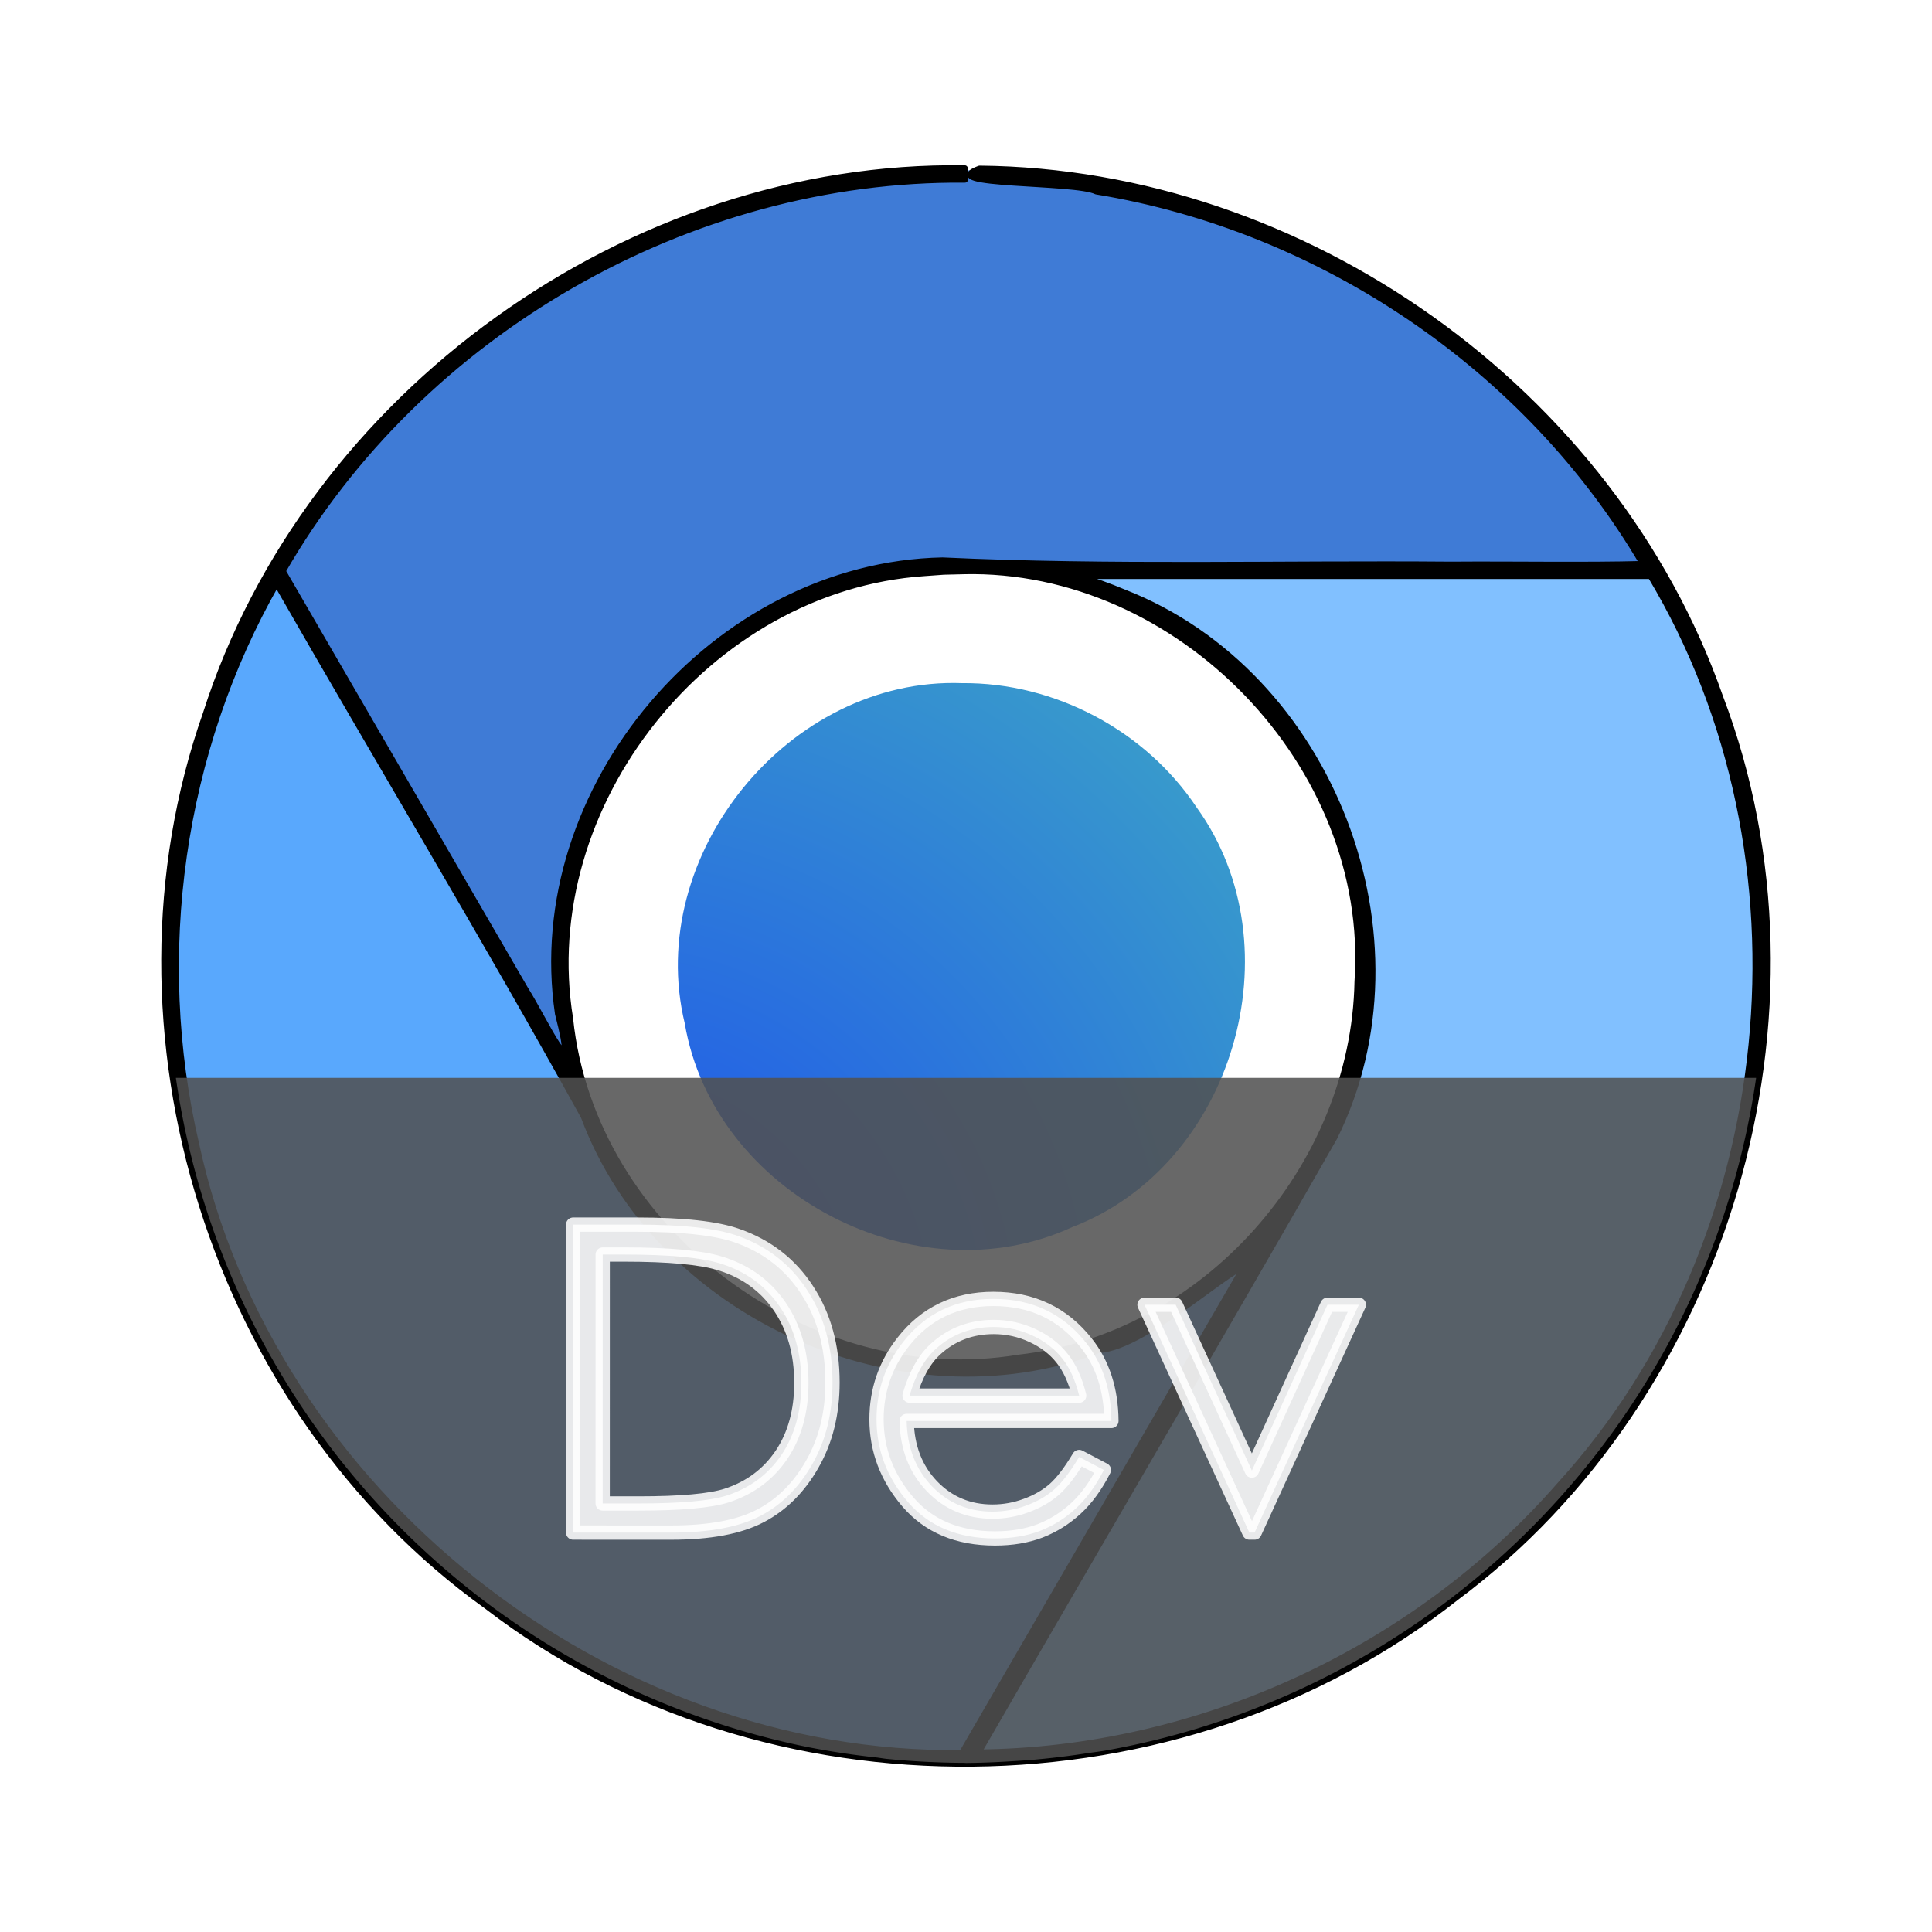 <?xml version="1.0" encoding="UTF-8" standalone="no"?>
<svg
   width="64"
   height="64"
   version="1"
   id="svg11"
   sodipodi:docname="chromium-dev.svg"
   inkscape:version="1.3.2 (091e20ef0f, 2023-11-25, custom)"
   xmlns:inkscape="http://www.inkscape.org/namespaces/inkscape"
   xmlns:sodipodi="http://sodipodi.sourceforge.net/DTD/sodipodi-0.dtd"
   xmlns:xlink="http://www.w3.org/1999/xlink"
   xmlns="http://www.w3.org/2000/svg"
   xmlns:svg="http://www.w3.org/2000/svg">
  <defs
     id="defs11">
    <filter
       inkscape:collect="always"
       style="color-interpolation-filters:sRGB"
       id="filter24"
       x="-0.101"
       y="-0.102"
       width="1.202"
       height="1.203">
      <feGaussianBlur
         inkscape:collect="always"
         stdDeviation="2.197"
         id="feGaussianBlur24" />
    </filter>
    <radialGradient
       inkscape:collect="always"
       xlink:href="#linearGradient24"
       id="radialGradient25"
       cx="26.925"
       cy="37.078"
       fx="26.925"
       fy="37.078"
       r="9.376"
       gradientUnits="userSpaceOnUse"
       gradientTransform="matrix(3.958,0,0,3.958,-82.843,-94.839)" />
    <linearGradient
       id="linearGradient24"
       inkscape:collect="always">
      <stop
         style="stop-color:#1c4cef;stop-opacity:1;"
         offset="0"
         id="stop24" />
      <stop
         style="stop-color:#43b8be;stop-opacity:1;"
         offset="1"
         id="stop25" />
    </linearGradient>
  </defs>
  <sodipodi:namedview
     id="namedview11"
     pagecolor="#505050"
     bordercolor="#eeeeee"
     borderopacity="1"
     inkscape:showpageshadow="0"
     inkscape:pageopacity="0"
     inkscape:pagecheckerboard="0"
     inkscape:deskcolor="#505050"
     inkscape:zoom="6.6640625"
     inkscape:cx="-1.4255569"
     inkscape:cy="37.889801"
     inkscape:window-width="1920"
     inkscape:window-height="1010"
     inkscape:window-x="0"
     inkscape:window-y="0"
     inkscape:window-maximized="1"
     inkscape:current-layer="svg11" />
  <g
     id="g11"
     transform="translate(-3.931,-7.797)">
    <path
       d="m 13.051,26.68 c -5.969,9.939 -4.157,23.711 4.196,31.768 4.959,4.999 12.017,7.902 19.056,7.699 -0.571,-0.33 0.922,-1.845 1.19,-2.656 3.161,-5.458 6.299,-10.948 9.476,-16.385 -3.752,6.077 -12.629,7.92 -18.5,3.851 C 25.705,49.287 24.083,46.43 22.808,43.579 19.556,37.946 16.304,32.313 13.051,26.68 Z"
       style="fill:#59a8fd;stroke-width:0.942"
       id="path24" />
    <path
       d="m 58.641,26.601 c -6.849,0.055 -13.862,0.008 -20.773,0.023 7.233,0.917 12.578,8.53 11.041,15.646 -0.743,3.783 -3.295,6.794 -5.028,10.157 -2.64,4.572 -5.279,9.145 -7.919,13.717 11.578,0.215 22.56,-8.194 25.439,-19.399 1.872,-6.71 0.882,-14.139 -2.64,-20.144 z"
       style="fill:#81c0ff;stroke-width:0.942"
       id="path23" />
    <path
       d="m 35.844,13.439 c -9.246,-0.085 -18.256,5.174 -22.814,13.203 3.41,5.906 6.819,11.811 10.229,17.717 -2.685,-6.844 1.469,-15.308 8.567,-17.295 3.316,-1.082 6.782,-0.226 10.189,-0.439 5.546,0 11.093,0 16.639,0 C 54.08,18.547 45.102,13.437 35.844,13.439 Z"
       style="fill:#3f7bd6;stroke-width:0.942"
       id="path22" />
    <path
       d="M 35.792,26.465 C 28.405,26.242 21.873,33.125 22.473,40.49 22.63,47.878 29.838,54.039 37.16,53.069 44.528,52.535 50.308,45.027 48.975,37.765 48.123,31.404 42.211,26.338 35.792,26.465 Z"
       style="fill:#ffffff;fill-opacity:1;stroke-width:1.141;stroke-dasharray:none"
       id="path6" />
    <path
       d="m 35.8,30.427 c -5.734,-0.207 -10.532,5.698 -9.186,11.27 0.955,5.635 7.661,9.134 12.842,6.747 5.321,-2.039 7.45,-9.277 4.122,-13.89 -1.7,-2.559 -4.706,-4.154 -7.779,-4.127 z"
       style="fill:url(#radialGradient25);stroke-width:0.852"
       id="path5" />
    <path
       d="m 35.891,13.374 c -11.118,-0.164 -21.768,7.503 -25.139,18.063 -3.697,10.506 0.245,23.056 9.298,29.559 9.208,7.097 23.025,6.925 32.117,-0.282 C 61.135,54.035 64.885,41.348 60.911,30.888 57.36,20.744 47.132,13.48 36.378,13.385 c -1.534,0.57 3.193,0.405 3.869,0.753 7.447,1.219 14.283,5.823 18.108,12.342 -1.902,0.052 -4.288,0.006 -6.372,0.022 -5.61,-0.047 -11.232,0.121 -16.83,-0.14 -7.538,0.15 -13.841,7.548 -12.738,15.016 0.708,2.74 -0.432,0.214 -1.09,-0.824 C 18.649,35.941 15.973,31.328 13.297,26.715 17.846,18.803 26.765,13.672 35.895,13.748 35.881,13.637 35.908,13.482 35.891,13.374 Z m -0.04,13.344 c 7.138,-0.163 13.538,6.417 13.05,13.586 -0.113,6.161 -5.059,11.78 -11.221,12.468 C 30.739,53.926 23.547,48.582 22.816,41.542 21.658,34.451 27.384,27.272 34.544,26.782 l 0.649,-0.047 0.658,-0.016 z m 3.77,0.158 c 6.33,0 12.66,0 18.99,0 5.59,9.318 4.321,22.06 -2.995,30.098 -4.794,5.5 -11.98,8.807 -19.275,8.876 3.92,-6.794 7.908,-13.57 11.79,-20.37 3.28,-6.592 -0.099,-15.376 -6.963,-18.057 -0.503,-0.213 -1.02,-0.396 -1.545,-0.547 z m -26.527,0.242 c 3.373,5.897 6.896,11.724 10.176,17.666 2.458,6.587 10.497,10.212 17.075,7.731 1.556,-0.075 4.827,-3.136 4.724,-2.628 -3.09,5.327 -6.181,10.655 -9.271,15.982 C 24.015,66.023 12.898,57.205 10.423,45.676 8.967,39.443 9.916,32.679 13.095,27.118 Z"
       style="mix-blend-mode:normal;stroke:#000000;stroke-width:0.2;stroke-linejoin:round;stroke-dasharray:none;stroke-opacity:1;filter:url(#filter24)"
       id="path13" />
  </g>
  <path
     style="opacity:0.865;fill:#515151;fill-opacity:1;stroke-width:0.946"
     d="m 5.826,35.705 a 26.476,26.476 0 0 0 20.917,22.166 26.476,26.476 0 0 0 2.325,0.351 c 0.116,0.017 0.233,0.037 0.351,0.048 a 26.476,26.476 0 0 0 0.006,0 26.783,26.476 0 0 0 2.488,0.126 c 0.031,1.41e-4 0.063,0.004 0.094,0.004 a 26.476,26.476 0 0 0 0.007,0 26.476,26.476 0 0 0 1.424,-0.052 c 0.225,-0.014 0.45,-0.027 0.674,-0.044 a 26.476,26.476 0 0 0 2,-0.242 c 0.155,-0.019 0.31,-0.041 0.464,-0.065 A 26.476,26.476 0 0 0 58.174,35.705 Z"
     id="path7-3" />
  <path
     d="M 18.986,50.768 V 40.567 h 2.115 q 2.289,0 3.322,0.368 1.484,0.52 2.316,1.803 0.839,1.283 0.839,3.058 0,1.533 -0.666,2.698 -0.659,1.165 -1.72,1.72 -1.054,0.555 -2.961,0.555 z m 0.978,-0.964 h 1.179 q 2.115,0 2.934,-0.264 1.151,-0.375 1.81,-1.345 0.659,-0.978 0.659,-2.386 0,-1.477 -0.714,-2.524 -0.714,-1.047 -1.99,-1.436 -0.957,-0.291 -3.156,-0.291 h -0.721 z m 15.785,-1.54 0.818,0.43 q -0.402,0.791 -0.929,1.276 -0.527,0.485 -1.186,0.742 -0.659,0.25 -1.491,0.25 -1.845,0 -2.885,-1.207 -1.04,-1.214 -1.04,-2.739 0,-1.436 0.881,-2.559 1.117,-1.429 2.989,-1.429 1.928,0 3.079,1.463 0.818,1.033 0.832,2.58 h -6.783 q 0.028,1.318 0.839,2.164 0.811,0.839 2.004,0.839 0.576,0 1.117,-0.201 0.548,-0.201 0.929,-0.534 0.381,-0.333 0.825,-1.075 z m 0,-2.032 q -0.194,-0.777 -0.569,-1.241 -0.368,-0.465 -0.978,-0.749 -0.61,-0.284 -1.283,-0.284 -1.11,0 -1.907,0.714 -0.583,0.52 -0.881,1.56 z m 2.164,-3.01 h 1.033 l 2.524,5.493 2.504,-5.493 h 1.04 l -3.454,7.546 H 41.387 Z"
     id="text11"
     style="font-size:14.204px;font-family:'Century Gothic';-inkscape-font-specification:'Century Gothic';opacity:0.865;fill:#ffffff;stroke:#ffffff;stroke-width:0.473;stroke-linejoin:round"
     aria-label="Dev" />
</svg>
